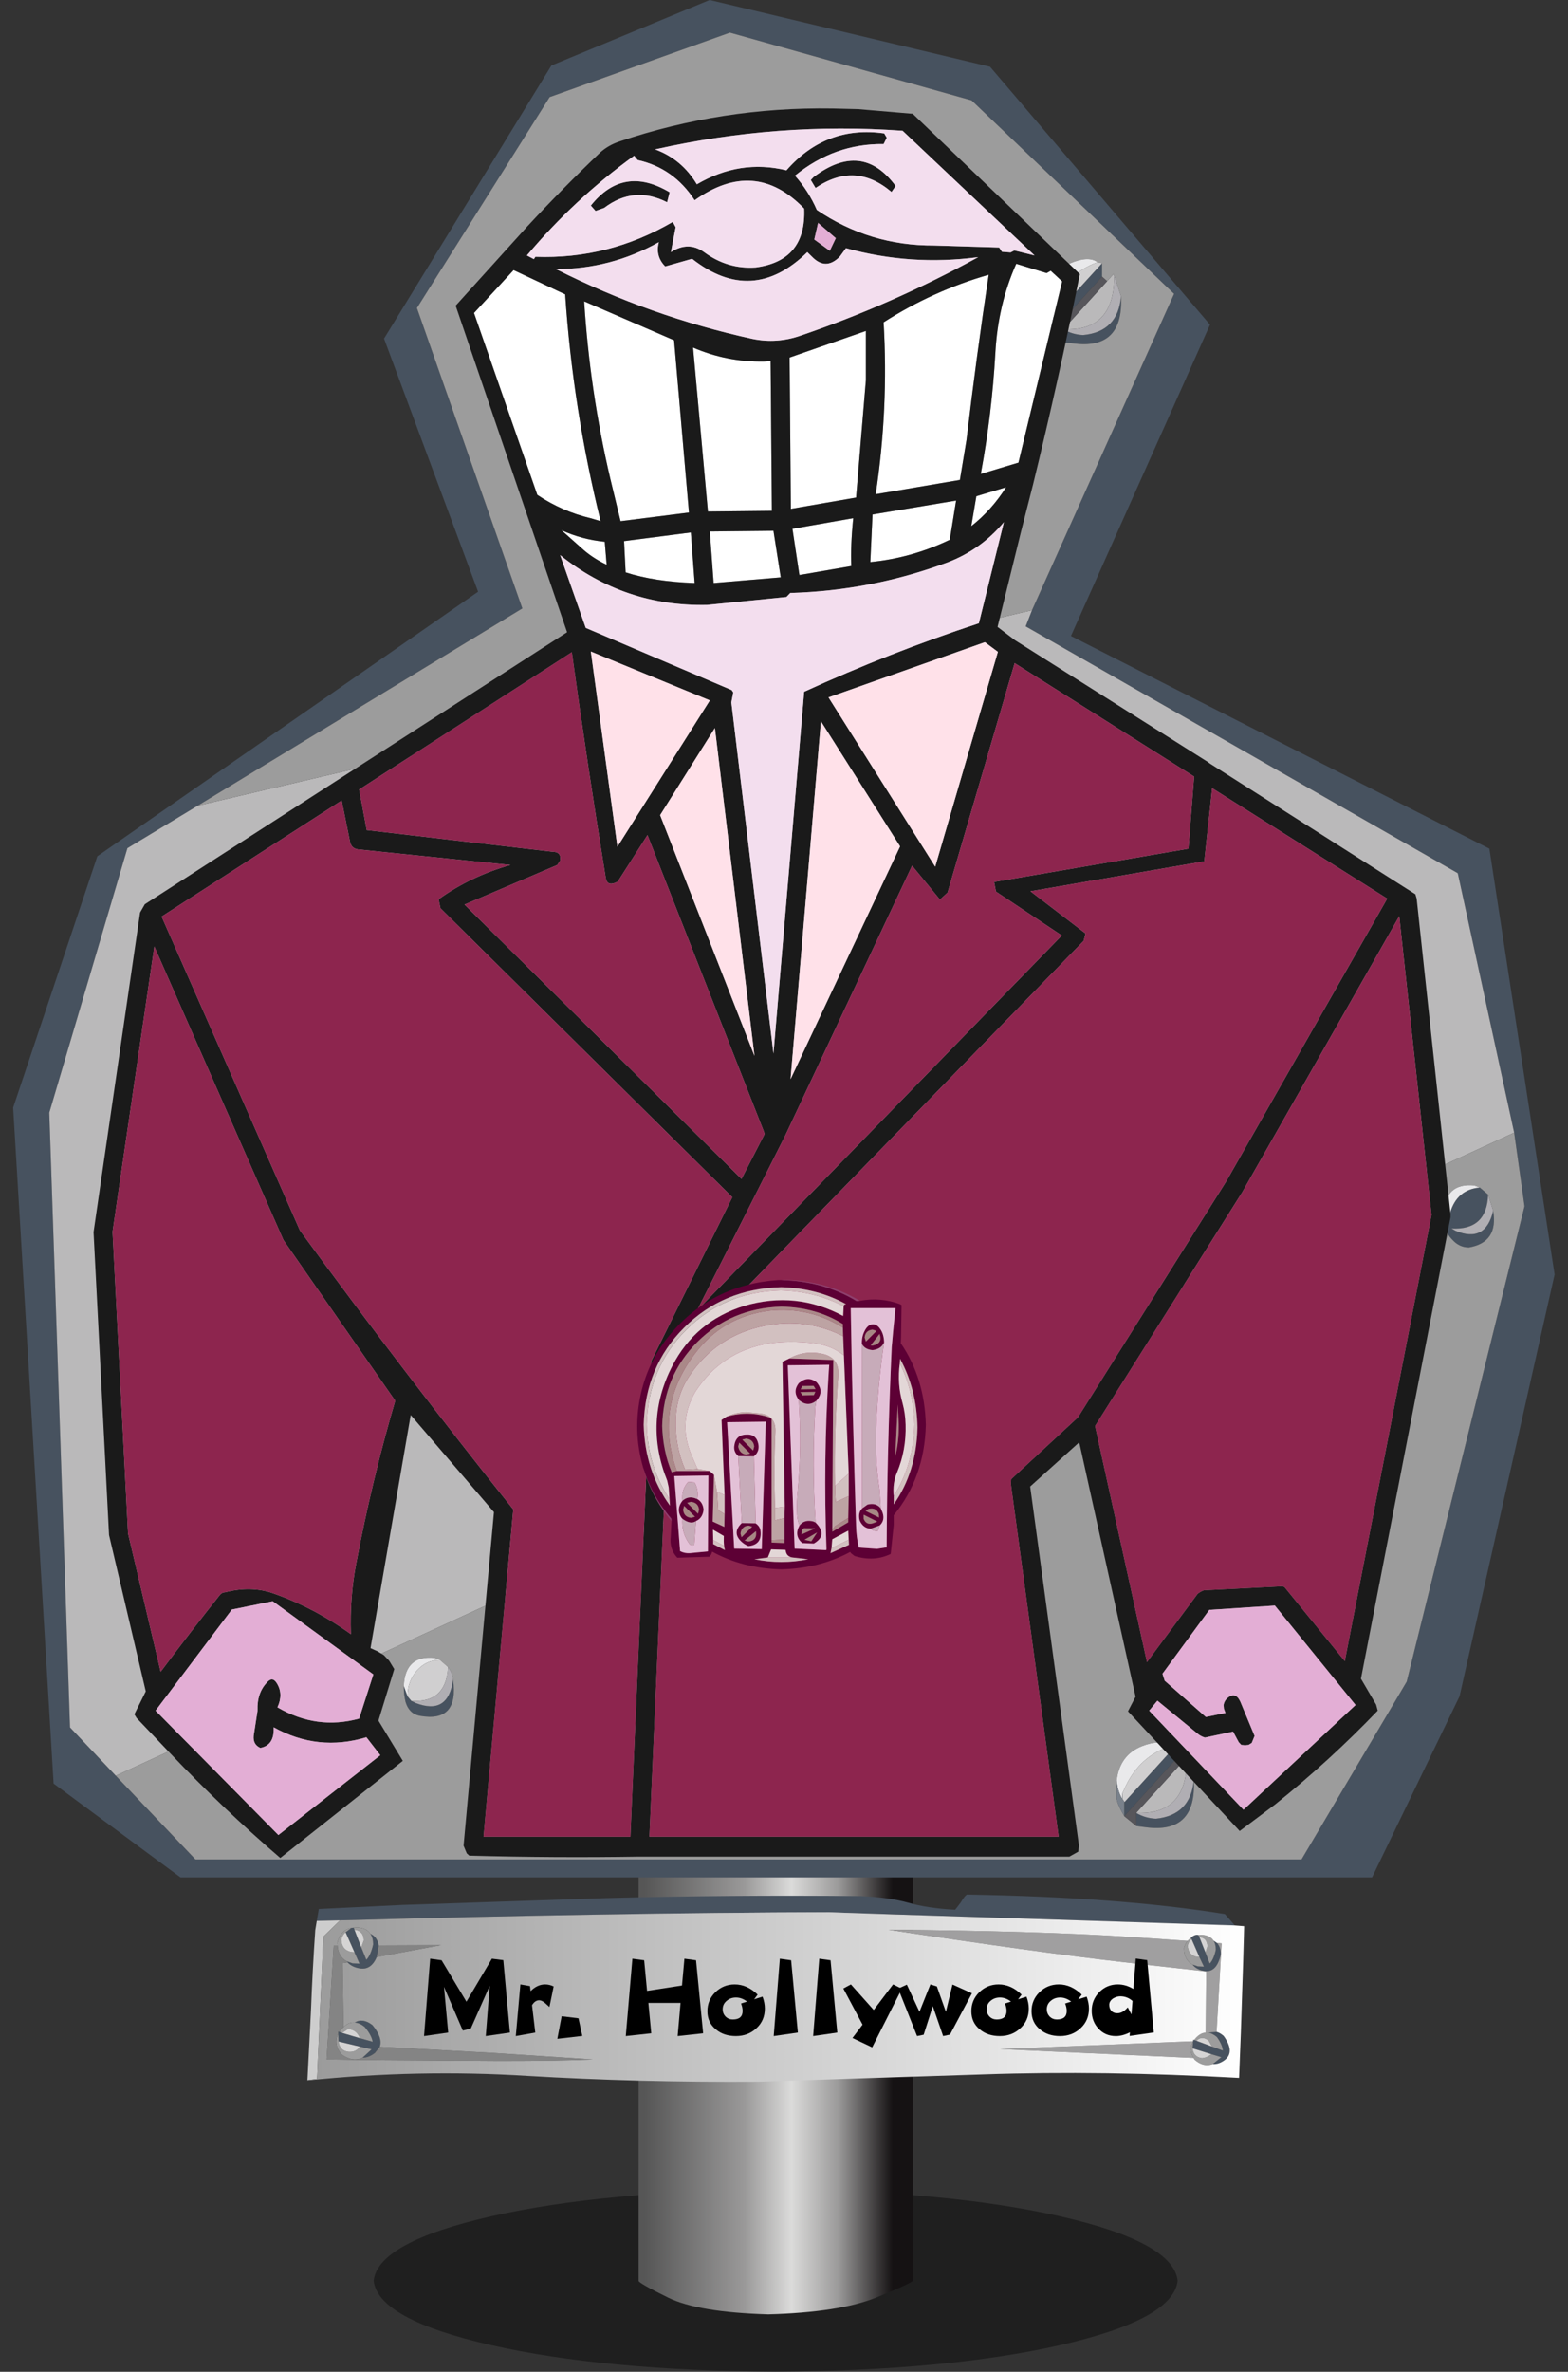 <?xml version="1.0" encoding="UTF-8" standalone="no"?>
<svg xmlns:xlink="http://www.w3.org/1999/xlink" height="468.95px" width="310.1px" xmlns="http://www.w3.org/2000/svg">
  <rect width="100%" height="100%" fill="#333333" stroke="none"/>
  <g transform="matrix(1.0, 0.0, 0.0, 1.0, 153.05, 468.95)">
    <use height="36.0" transform="matrix(1.0, 0.0, 0.0, 1.0, -79.15, -36.0)" width="159.0" xlink:href="#shape0"/>
    <use height="96.65" transform="matrix(1.0, 0.0, 0.0, 1.0, -26.75, -108.0)" width="54.2" xlink:href="#shape1"/>
    <use height="37.0" transform="matrix(1.0, 0.0, 0.0, 1.0, -92.25, -94.35)" width="185.25" xlink:href="#shape2"/>
    <use height="17.55" transform="matrix(1.0, 0.0, 0.0, 1.0, -69.1, -81.7)" width="144.3" xlink:href="#text0"/>
    <use height="371.2" transform="matrix(1.0, 0.0, 0.0, 1.0, -150.45, -468.95)" width="304.85" xlink:href="#shape3"/>
    <use height="263.05" transform="matrix(1.252, 0.0, 0.0, 1.315, -134.55, -447.5)" width="214.35" xlink:href="#shape4"/>
    <use height="57.25" transform="matrix(1.0, 0.0, 0.0, 1.0, -27.05, -215.9)" width="57.1" xlink:href="#shape5"/>
  </g>
  <defs>
    <g id="shape0" transform="matrix(1.0, 0.0, 0.0, 1.0, 0.0, 0.0)">
      <path d="M135.7 30.75 Q113.3 35.8 79.5 36.0 45.7 35.8 23.3 30.75 0.85 25.65 0.0 18.0 0.85 10.35 23.3 5.25 45.7 0.2 79.5 0.0 113.3 0.2 135.7 5.25 158.15 10.35 159.0 18.0 158.15 25.65 135.7 30.75" fill="#000000" fill-opacity="0.396" fill-rule="evenodd" stroke="none"/>
    </g>
    <g id="shape1" transform="matrix(1.0, 0.0, 0.0, 1.0, 0.0, 0.0)">
      <path d="M5.85 93.35 Q-0.15 90.4 0.0 90.0 L0.0 0.0 54.2 0.0 54.2 90.0 Q54.15 90.4 46.95 93.35 39.7 96.25 25.65 96.65 11.8 96.25 5.85 93.35" fill="url(#gradient0)" fill-rule="evenodd" stroke="none"/>
    </g>
    <linearGradient gradientTransform="matrix(0.03, 0.0, 0.0, 0.03, 25.7, 48.35)" gradientUnits="userSpaceOnUse" id="gradient0" spreadMethod="pad" x1="-819.2" x2="819.2">
      <stop offset="0.0" stop-color="#565656"/>
      <stop offset="0.404" stop-color="#9a9999"/>
      <stop offset="0.592" stop-color="#dbdbda"/>
      <stop offset="0.78" stop-color="#9b9a9a"/>
      <stop offset="1.0" stop-color="#151213"/>
    </linearGradient>
    <g id="shape2" transform="matrix(1.0, 0.0, 0.0, 1.0, -0.05, 0.0)">
      <path d="M185.25 8.2 L185.3 8.25 185.25 8.25 185.25 8.2 M1.9 5.2 L2.3 2.85 18.75 2.05 59.05 0.7 Q83.4 0.05 109.4 0.3 115.1 0.55 118.85 1.6 122.65 2.7 128.15 3.0 L129.3 1.5 Q130.05 0.2 130.5 0.0 160.7 0.5 181.5 3.85 L183.45 6.1 103.3 3.5 Q60.0 3.6 6.5 5.1 L1.9 5.2 M176.25 8.0 L176.45 8.4 177.65 11.45 178.5 13.65 Q179.3 12.8 179.7 10.9 179.7 9.8 179.25 9.1 L179.9 9.55 Q180.65 10.3 180.7 11.75 179.85 15.7 177.15 15.05 175.8 14.75 175.1 13.85 L176.15 14.2 177.35 14.25 176.45 12.35 174.9 8.8 174.8 8.5 174.95 8.35 Q175.75 7.8 176.25 8.0 M178.25 27.3 L179.85 27.15 Q180.5 27.3 181.25 27.95 183.6 31.2 181.35 32.8 180.2 33.6 179.1 33.5 L180.8 32.15 178.8 31.55 175.1 30.4 175.2 29.1 175.2 29.0 175.25 28.7 175.4 28.75 175.85 28.9 178.95 30.05 181.1 30.85 Q181.0 29.65 179.9 28.15 179.05 27.45 178.25 27.3 M9.35 6.95 L10.7 10.45 11.7 12.9 Q12.6 11.95 13.05 9.85 13.05 8.55 12.5 7.75 13.85 8.35 14.15 10.05 L13.75 12.35 Q12.6 15.1 10.15 14.55 8.75 14.25 8.0 13.4 L7.85 13.2 9.0 13.6 10.35 13.65 9.35 11.4 7.6 7.45 8.75 6.6 9.2 6.55 9.35 6.95 M9.4 25.3 Q11.0 24.35 12.9 25.8 15.0 28.35 14.35 30.1 L13.4 31.3 Q12.2 32.25 10.95 32.25 L12.75 30.6 10.4 30.05 6.2 29.05 6.15 27.55 6.15 27.1 6.35 27.15 6.9 27.35 10.45 28.4 12.95 29.1 Q12.75 27.8 11.35 26.15 10.35 25.35 9.4 25.3" fill="#47525f" fill-rule="evenodd" stroke="none"/>
      <path d="M0.05 36.7 L0.75 22.9 Q1.05 14.95 1.6 7.0 L1.9 5.2 6.5 5.1 3.2 8.3 1.95 36.45 0.05 36.7" fill="#cdcdcd" fill-rule="evenodd" stroke="none"/>
      <path d="M13.75 12.35 L14.15 10.05 26.45 10.0 13.75 12.35 M8.0 13.4 L7.0 13.55 7.2 26.2 6.35 27.15 6.15 27.1 6.15 27.55 Q5.15 29.5 6.75 31.55 8.95 33.2 10.95 32.25 12.2 32.25 13.4 31.3 L14.35 30.1 16.45 30.2 36.65 31.3 56.5 32.6 Q50.4 32.9 38.0 32.9 L15.1 32.75 3.85 32.6 5.25 10.05 6.0 10.05 Q6.15 12.3 7.85 13.2 L8.0 13.4" fill="#848484" fill-rule="evenodd" stroke="none"/>
      <path d="M175.1 13.85 Q175.8 14.75 177.15 15.05 179.85 15.7 180.7 11.75 180.65 10.3 179.9 9.55 L180.85 9.65 179.85 27.15 178.25 27.3 177.7 27.3 177.8 15.2 160.95 13.3 Q144.35 11.4 115.0 6.95 144.55 7.2 162.45 8.35 L174.1 9.15 Q173.65 9.7 173.4 10.6 173.45 12.95 175.1 13.85 M175.3 32.3 L137.05 30.55 175.2 29.0 175.2 29.1 Q174.3 30.55 175.3 32.3" fill="#a09fa0" fill-rule="evenodd" stroke="none"/>
      <path d="M176.45 8.4 L176.25 8.0 176.9 7.95 Q178.55 8.05 179.25 9.1 179.7 9.8 179.7 10.9 179.3 12.8 178.5 13.65 L177.65 11.45 178.05 10.25 Q178.0 8.55 176.45 8.4 M174.8 8.5 L174.9 8.8 Q174.35 9.2 174.15 10.05 174.2 11.9 175.85 12.3 L176.45 12.35 177.35 14.25 176.15 14.2 175.1 13.85 Q173.45 12.95 173.4 10.6 173.65 9.7 174.1 9.15 L174.8 8.5 M177.7 27.3 L178.25 27.3 Q179.05 27.45 179.9 28.15 181.0 29.65 181.1 30.85 L178.95 30.05 178.3 28.9 Q177.0 27.8 175.85 28.9 L175.4 28.75 175.8 28.3 Q176.7 27.35 177.7 27.3 M179.1 33.5 Q177.3 34.2 175.5 32.65 L175.3 32.3 Q174.3 30.55 175.2 29.1 L175.1 30.4 Q175.25 32.1 176.95 32.35 178.0 32.25 178.8 31.55 L180.8 32.15 179.1 33.5 M10.7 10.45 L11.2 9.05 Q11.15 7.15 9.35 6.95 L9.2 6.55 9.9 6.5 Q11.75 6.6 12.5 7.75 13.05 8.55 13.05 9.85 12.6 11.95 11.7 12.9 L10.7 10.45 M7.2 26.2 Q8.2 25.2 9.4 25.3 10.35 25.35 11.35 26.15 12.75 27.8 12.95 29.1 L10.45 28.4 Q9.75 26.65 8.05 26.6 L6.9 27.35 6.35 27.15 7.2 26.2 M6.0 10.05 L5.95 9.55 Q6.6 7.0 8.75 6.6 L7.6 7.45 Q7.0 7.9 6.75 8.85 6.8 10.95 8.7 11.35 L9.35 11.4 10.35 13.65 9.0 13.6 7.85 13.2 Q6.15 12.3 6.0 10.05 M6.15 27.55 L6.2 29.05 Q6.45 30.9 8.2 31.1 9.7 31.2 10.4 30.05 L12.75 30.6 10.95 32.25 Q8.95 33.2 6.75 31.55 5.15 29.5 6.15 27.55" fill="#9c9c9c" fill-rule="evenodd" stroke="none"/>
      <path d="M174.9 8.8 L176.45 12.35 175.85 12.3 Q174.2 11.9 174.15 10.05 174.35 9.2 174.9 8.8 M177.65 11.45 L176.45 8.4 Q178.0 8.55 178.05 10.25 L177.65 11.45 M175.85 28.9 Q177.0 27.8 178.3 28.9 L178.95 30.05 175.85 28.9 M175.1 30.4 L178.8 31.55 Q178.0 32.25 176.95 32.35 175.25 32.1 175.1 30.4 M9.35 6.95 Q11.15 7.15 11.2 9.05 L10.7 10.45 9.35 6.95 M9.35 11.4 L8.7 11.35 Q6.8 10.95 6.75 8.85 7.0 7.9 7.6 7.45 L9.35 11.4 M10.45 28.4 L6.9 27.35 8.05 26.6 Q9.75 26.65 10.45 28.4 M6.2 29.05 L10.4 30.05 Q9.7 31.2 8.2 31.1 6.45 30.9 6.2 29.05" fill="#d5d4d4" fill-rule="evenodd" stroke="none"/>
      <path d="M183.45 6.1 L185.3 6.25 185.25 8.2 185.25 8.25 185.1 13.45 184.65 27.3 184.3 36.25 Q157.35 34.75 133.85 35.55 L89.2 37.0 Q65.15 37.15 43.55 35.85 22.0 34.5 0.05 36.75 L0.05 36.7 1.95 36.45 3.2 8.3 6.5 5.1 Q60.0 3.6 103.3 3.5 L183.45 6.1 M176.25 8.0 Q175.75 7.8 174.95 8.35 L174.8 8.5 174.1 9.15 162.45 8.35 Q144.55 7.2 115.0 6.95 144.35 11.4 160.95 13.3 L177.8 15.2 177.7 27.3 Q176.7 27.35 175.8 28.3 L175.4 28.75 175.25 28.7 175.2 29.0 137.05 30.55 175.3 32.3 175.5 32.65 Q177.3 34.2 179.1 33.5 180.2 33.6 181.35 32.8 183.6 31.2 181.25 27.95 180.5 27.3 179.85 27.15 L180.85 9.65 179.9 9.55 179.25 9.1 Q178.55 8.05 176.9 7.95 L176.25 8.0 M12.5 7.75 Q11.75 6.6 9.9 6.5 L9.2 6.55 8.75 6.6 Q6.6 7.0 5.95 9.55 L6.0 10.05 5.25 10.05 3.85 32.6 15.1 32.75 38.0 32.9 Q50.4 32.9 56.5 32.6 L36.65 31.3 16.45 30.2 14.35 30.1 Q15.0 28.35 12.9 25.8 11.0 24.35 9.4 25.3 8.2 25.2 7.2 26.2 L7.0 13.55 8.0 13.4 Q8.75 14.25 10.15 14.55 12.6 15.1 13.75 12.35 L26.45 10.0 14.15 10.05 Q13.85 8.35 12.5 7.75" fill="url(#gradient1)" fill-rule="evenodd" stroke="none"/>
    </g>
    <linearGradient gradientTransform="matrix(0.113, 0.0, 0.0, 0.02, 92.65, 20.25)" gradientUnits="userSpaceOnUse" id="gradient1" spreadMethod="pad" x1="-819.2" x2="819.2">
      <stop offset="0.0" stop-color="#9a9a9a"/>
      <stop offset="1.0" stop-color="#ffffff"/>
    </linearGradient>
    <g id="text0" transform="matrix(1.0, 0.0, 0.0, 1.0, -1.3, -5.7)">
      <g transform="matrix(1.0, 0.0, 0.0, 1.0, 0.0, 0.0)">
        <use fill="#000000" height="17.55" transform="matrix(0.475, 0.0, 0.0, 0.475, 0.0, 21.0)" width="144.3" xlink:href="#font_______W7_M0"/>
        <use fill="#000000" height="17.55" transform="matrix(0.475, 0.0, 0.0, 0.475, 18.15, 21.0)" width="144.3" xlink:href="#font_______W7_r0"/>
        <use fill="#000000" height="17.55" transform="matrix(0.475, 0.0, 0.0, 0.475, 26.1, 21.0)" width="144.3" xlink:href="#font_______W7_.0"/>
        <use fill="#000000" height="17.55" transform="matrix(0.475, 0.0, 0.0, 0.475, 39.9, 21.0)" width="144.3" xlink:href="#font_______W7_H0"/>
        <use fill="#000000" height="17.55" transform="matrix(0.475, 0.0, 0.0, 0.475, 56.4, 21.0)" width="144.3" xlink:href="#font_______W7_o0"/>
        <use fill="#000000" height="17.55" transform="matrix(0.475, 0.0, 0.0, 0.475, 68.3, 21.0)" width="144.3" xlink:href="#font_______W7_l0"/>
        <use fill="#000000" height="17.55" transform="matrix(0.475, 0.0, 0.0, 0.475, 76.1, 21.0)" width="144.3" xlink:href="#font_______W7_l0"/>
        <use fill="#000000" height="17.55" transform="matrix(0.475, 0.0, 0.0, 0.475, 83.9, 21.0)" width="144.3" xlink:href="#font_______W7_y0"/>
        <use fill="#000000" height="17.55" transform="matrix(0.475, 0.0, 0.0, 0.475, 94.75, 21.0)" width="144.3" xlink:href="#font_______W7_w0"/>
        <use fill="#000000" height="17.55" transform="matrix(0.475, 0.0, 0.0, 0.475, 108.6, 21.0)" width="144.3" xlink:href="#font_______W7_o0"/>
        <use fill="#000000" height="17.55" transform="matrix(0.475, 0.0, 0.0, 0.475, 120.5, 21.0)" width="144.3" xlink:href="#font_______W7_o0"/>
        <use fill="#000000" height="17.55" transform="matrix(0.475, 0.0, 0.0, 0.475, 132.4, 21.0)" width="144.3" xlink:href="#font_______W7_d0"/>
      </g>
    </g>
    <g id="font_______W7_M0">
      <path d="M35.55 -31.55 L35.55 -31.55 30.8 -32.15 20.2 -14.25 9.85 -31.5 5.1 -32.15 2.55 0.05 12.6 -1.4 10.85 -20.45 18.7 -2.25 22.0 -3.05 29.9 -20.9 28.25 0.05 38.3 -1.4 35.55 -31.55" fill-rule="evenodd" stroke="none"/>
    </g>
    <g id="font_______W7_r0">
      <path d="M18.3 -20.6 L18.3 -20.6 Q16.55 -21.45 14.75 -21.45 11.5 -21.45 8.7 -18.65 L8.45 -20.75 4.45 -21.45 2.55 0.05 10.65 -1.4 9.3 -12.8 Q10.55 -14.85 12.3 -14.85 13.25 -14.85 14.55 -13.85 L16.55 -12.05 18.3 -20.6" fill-rule="evenodd" stroke="none"/>
    </g>
    <g id="font_______W7_.0">
      <path d="M11.9 -7.35 L11.9 -7.35 4.9 -8.2 3.1 1.2 13.5 0.0 11.9 -7.35" fill-rule="evenodd" stroke="none"/>
    </g>
    <g id="font_______W7_H0">
      <path d="M31.8 -31.5 L31.8 -31.5 26.95 -32.15 25.95 -21.0 11.4 -18.75 10.2 -31.5 5.3 -32.15 2.55 0.05 13.15 -1.1 11.95 -13.75 25.35 -13.75 24.15 0.05 34.75 -1.1 31.8 -31.5" fill-rule="evenodd" stroke="none"/>
    </g>
    <g id="font_______W7_o0">
      <path d="M15.8 -13.5 L15.8 -13.5 Q16.45 -11.85 16.45 -10.4 16.45 -6.85 12.35 -6.85 10.6 -6.85 9.35 -8.05 8.15 -9.35 8.15 -11.05 8.15 -13.25 9.8 -14.6 11.4 -16.0 13.7 -16.0 16.1 -16.0 18.3 -14.3 L15.8 -13.5 M25.7 -11.4 L25.7 -11.4 Q25.7 -13.8 24.75 -16.35 L21.25 -15.25 22.7 -17.2 Q18.35 -21.45 13.15 -21.45 8.45 -21.45 5.1 -18.2 1.8 -14.95 1.8 -10.3 1.8 -5.5 5.4 -2.65 8.65 0.05 13.65 0.05 18.75 0.05 22.2 -3.2 25.7 -6.4 25.7 -11.4" fill-rule="evenodd" stroke="none"/>
    </g>
    <g id="font_______W7_l0">
      <path d="M11.6 -31.5 L11.6 -31.5 6.9 -32.15 4.35 0.05 14.4 -1.4 11.6 -31.5" fill-rule="evenodd" stroke="none"/>
    </g>
    <g id="font_______W7_y0">
      <path d="M21.2 -21.45 L21.2 -21.45 13.15 -10.8 3.65 -21.45 0.5 -19.75 8.5 -4.7 4.3 0.85 12.5 4.75 24.85 -19.65 21.2 -21.45" fill-rule="evenodd" stroke="none"/>
    </g>
    <g id="font_______W7_w0">
      <path d="M23.1 -21.4 L23.1 -21.4 20.35 -10.05 16.6 -20.6 13.9 -21.45 9.35 -10.05 4.1 -21.35 0.5 -19.7 8.35 0.05 11.1 -0.5 14.9 -12.4 19.2 0.05 22.05 -0.55 31.2 -17.75 23.1 -21.4" fill-rule="evenodd" stroke="none"/>
    </g>
    <g id="font_______W7_d0">
      <path d="M18.35 -8.95 L18.35 -8.95 16.8 -11.9 Q14.75 -9.45 12.45 -9.45 10.9 -9.45 10.0 -10.4 9.1 -11.4 9.1 -12.95 9.1 -14.5 10.7 -15.6 12.15 -16.5 13.7 -16.5 16.6 -16.5 18.8 -14.55 L18.35 -8.95 M24.9 -31.55 L24.9 -31.55 20.15 -32.2 19.15 -19.55 Q16.05 -21.45 12.65 -21.45 8.15 -21.45 4.95 -18.25 1.8 -15.0 1.8 -10.5 1.8 -6.05 4.6 -3.05 7.4 0.05 11.85 0.05 14.65 0.05 17.7 -1.5 L17.6 0.0 27.65 -1.45 24.9 -31.55" fill-rule="evenodd" stroke="none"/>
    </g>
    <g id="shape3" transform="matrix(1.0, 0.0, 0.0, 1.0, 30.65, 88.0)">
      <path d="M184.7 -35.95 L184.7 -33.3 174.7 -22.25 174.7 -25.05 174.75 -25.05 184.7 -35.95 M188.45 -29.4 Q189.0 -18.75 179.0 -20.1 L177.15 -20.3 177.05 -22.9 Q178.8 -21.85 180.95 -21.75 187.85 -22.4 188.45 -29.4 M178.55 37.75 L261.3 79.8 274.2 164.0 255.4 247.4 238.1 283.2 2.45 283.2 -22.65 264.65 -30.65 131.0 -14.0 81.3 61.3 29.0 42.7 -21.05 75.8 -75.05 107.1 -88.0 162.55 -74.8 206.05 -23.8 178.55 37.75 M262.05 151.4 Q263.1 157.65 257.25 158.65 255.4 158.65 254.05 157.2 251.9 155.05 252.25 151.95 L253.0 154.05 253.55 151.75 Q254.9 147.2 259.4 146.8 L261.05 148.2 Q260.8 155.3 253.8 154.9 L254.6 155.35 Q260.55 157.85 262.05 151.4 M-10.35 263.1 L5.4 279.65 224.15 279.65 244.95 244.5 268.25 150.5 266.2 135.95 255.05 84.65 169.6 35.85 170.85 32.65 198.95 -29.9 158.9 -68.15 111.1 -81.55 75.45 -68.8 49.2 -27.1 70.05 32.3 5.85 71.3 -8.05 79.7 -23.5 132.0 -19.4 253.55 -10.35 263.1 M56.35 244.1 Q57.55 252.65 49.75 251.25 47.65 250.85 46.95 248.5 46.6 247.05 46.6 245.35 L47.35 247.4 48.1 248.3 48.9 248.7 Q55.4 251.25 56.35 244.1 M191.45 270.45 Q193.2 271.5 195.35 271.6 202.2 270.9 202.85 263.95 203.4 274.6 193.4 273.3 L191.5 273.05 191.45 270.45 M199.1 257.35 L199.1 260.05 189.1 271.1 189.1 268.3 189.15 268.3 199.1 257.35" fill="#47525f" fill-rule="evenodd" stroke="none"/>
      <path d="M185.7 -32.4 L187.0 -33.85 187.1 -33.0 Q186.95 -22.4 177.05 -22.9 L185.7 -32.4 M-10.35 263.1 L-19.4 253.55 -23.5 132.0 -8.05 79.7 5.85 71.3 170.85 32.65 169.6 35.85 255.05 84.65 266.2 135.95 -10.35 263.1 M201.4 259.5 L201.45 260.35 Q201.3 270.9 191.45 270.45 L200.1 260.95 201.4 259.5" fill="#bab9ba" fill-rule="evenodd" stroke="none"/>
      <path d="M184.7 -35.95 L183.8 -36.15 Q182.05 -37.5 178.3 -35.9 173.95 -34.25 173.2 -29.35 L173.2 -26.25 Q172.95 -25.25 174.7 -22.25 L177.15 -20.3 179.0 -20.1 Q189.0 -18.75 188.45 -29.4 L187.0 -33.85 185.7 -32.4 184.7 -33.3 184.7 -35.95 M174.45 -27.05 L174.35 -26.75 174.35 -26.85 174.45 -27.05 M174.7 -25.1 L174.75 -25.05 174.7 -25.05 174.7 -25.1 M262.05 151.4 L261.05 148.2 259.4 146.8 258.35 146.4 Q252.55 145.8 252.25 151.95 251.9 155.05 254.05 157.2 255.4 158.65 257.25 158.65 263.1 157.65 262.05 151.4 M266.2 135.95 L268.25 150.5 244.95 244.5 224.15 279.65 5.4 279.65 -10.35 263.1 266.2 135.95 M5.85 71.3 L70.05 32.3 49.2 -27.1 75.45 -68.8 111.1 -81.55 158.9 -68.15 198.95 -29.9 170.85 32.65 5.85 71.3 M53.75 240.2 L52.7 239.8 Q46.9 239.2 46.6 245.35 46.6 247.05 46.95 248.5 47.65 250.85 49.75 251.25 57.55 252.65 56.35 244.1 56.2 242.7 55.35 241.6 L53.75 240.2 M201.4 259.5 L200.1 260.95 199.1 260.05 199.1 257.35 198.65 257.05 198.3 257.2 Q196.2 255.85 192.6 257.25 188.2 259.0 187.6 264.0 L187.6 267.1 Q187.35 268.1 189.1 271.1 L191.5 273.05 193.4 273.3 Q203.4 274.6 202.85 263.95 L201.4 259.5 M189.15 268.3 L189.1 268.3 189.1 268.25 189.15 268.3 M188.85 266.3 L188.75 266.6 188.75 266.5 188.85 266.3" fill="#9c9c9c" fill-rule="evenodd" stroke="none"/>
      <path d="M173.2 -29.35 Q173.95 -34.25 178.3 -35.9 182.05 -37.5 183.8 -36.15 178.05 -34.05 175.1 -28.4 L174.45 -27.05 174.35 -26.85 174.25 -25.7 Q173.3 -27.4 173.2 -29.35 M252.25 151.95 Q252.55 145.8 258.35 146.4 L259.4 146.8 Q254.9 147.2 253.55 151.75 L253.0 154.05 252.25 151.95 M46.6 245.35 Q46.9 239.2 52.7 239.8 L53.75 240.2 Q51.1 240.2 49.2 242.3 47.35 244.4 47.35 247.4 L46.6 245.35 M187.6 264.0 Q188.2 259.0 192.6 257.25 196.2 255.85 198.3 257.2 192.2 259.2 189.35 265.2 L188.85 266.3 188.75 266.5 188.65 267.65 Q187.7 265.9 187.6 264.0" fill="#e9e9eb" fill-rule="evenodd" stroke="none"/>
      <path d="M183.8 -36.15 L184.7 -35.95 174.75 -25.05 174.7 -25.1 174.3 -25.7 174.35 -26.75 174.45 -27.05 175.1 -28.4 Q178.05 -34.05 183.8 -36.15 M53.75 240.2 L55.35 241.6 55.35 241.9 Q54.85 248.75 48.1 248.3 L47.35 247.4 Q47.35 244.4 49.2 242.3 51.1 240.2 53.75 240.2 M198.3 257.2 L198.65 257.05 199.1 257.35 189.15 268.3 189.1 268.25 188.7 267.65 188.75 266.6 188.85 266.3 189.35 265.2 Q192.2 259.2 198.3 257.2" fill="#d0cfd0" fill-rule="evenodd" stroke="none"/>
      <path d="M187.0 -33.85 L188.45 -29.4 Q187.85 -22.4 180.95 -21.75 178.8 -21.85 177.05 -22.9 186.95 -22.4 187.1 -33.0 L187.0 -33.85 M261.05 148.2 L262.05 151.4 Q260.55 157.85 254.6 155.35 L253.8 154.9 Q260.8 155.3 261.05 148.2 M55.35 241.6 Q56.2 242.7 56.35 244.1 55.4 251.25 48.9 248.7 L48.1 248.3 Q54.85 248.75 55.35 241.9 L55.35 241.6 M191.45 270.45 Q201.3 270.9 201.45 260.35 L201.4 259.5 202.85 263.95 Q202.2 270.9 195.35 271.6 193.2 271.5 191.45 270.45" fill="#b0aeb3" fill-rule="evenodd" stroke="none"/>
      <path d="M184.7 -33.3 L185.7 -32.4 177.05 -22.9 177.15 -20.3 174.7 -22.25 184.7 -33.3 M200.1 260.95 L191.45 270.45 191.5 273.05 189.1 271.1 199.1 260.05 200.1 260.95" fill="#57565b" fill-rule="evenodd" stroke="none"/>
      <path d="M174.7 -22.25 Q172.95 -25.25 173.2 -26.25 L173.2 -29.35 Q173.3 -27.4 174.25 -25.7 L174.35 -26.85 174.35 -26.75 174.3 -25.7 174.7 -25.1 174.7 -25.05 174.7 -22.25 M189.1 268.3 L189.1 271.1 Q187.35 268.1 187.6 267.1 L187.6 264.0 Q187.7 265.9 188.65 267.65 L188.75 266.5 188.75 266.6 188.7 267.65 189.1 268.25 189.1 268.3" fill="#79818b" fill-rule="evenodd" stroke="none"/>
    </g>
    <g id="shape4" transform="matrix(1.0, 0.0, 0.0, 1.0, 0.0, 0.0)">
      <path d="M151.2 24.4 L153.0 26.0 146.1 53.25 140.15 54.95 Q141.9 46.0 142.45 36.8 142.85 29.55 145.75 23.35 L150.55 24.75 151.2 24.4 M124.8 32.15 Q132.6 27.4 141.4 25.0 139.45 37.35 137.9 49.8 L136.85 55.85 123.55 58.0 Q125.6 45.15 124.8 32.15 M80.75 65.15 L81.05 68.6 Q79.05 67.7 77.5 66.45 L73.9 63.4 Q77.1 64.8 80.75 65.15 M84.05 69.75 L83.8 65.05 94.35 63.75 94.95 71.35 Q88.6 71.15 84.05 69.75 M78.5 61.6 Q74.05 60.6 70.1 58.1 L60.1 30.75 66.35 24.3 74.5 27.95 Q75.7 45.1 80.1 62.05 L78.5 61.6 M105.9 38.05 L106.95 38.0 107.15 60.5 97.05 60.6 94.7 35.95 Q100.05 38.15 105.9 38.05 M138.65 62.8 L139.45 58.3 144.15 56.95 Q141.85 60.4 138.65 62.8 M122.7 68.2 L123.05 61.05 136.25 58.95 135.25 64.85 Q129.2 67.6 122.7 68.2 M110.4 63.2 L120.0 61.6 Q119.55 65.9 119.7 68.8 L111.5 70.15 110.4 63.2 M122.0 33.45 L122.0 40.85 120.45 58.5 110.15 60.2 109.95 37.45 122.0 33.45 M94.05 60.75 L83.25 62.05 81.65 55.75 Q78.4 42.6 77.5 29.0 L91.7 34.85 94.05 60.75 M107.4 63.5 L108.55 70.5 97.95 71.35 97.35 63.6 107.4 63.5" fill="#ffffff" fill-rule="evenodd" stroke="none"/>
      <path d="M151.2 24.4 L150.55 24.75 145.75 23.35 Q142.85 29.55 142.45 36.8 141.9 46.0 140.15 54.95 L146.1 53.25 153.0 26.0 151.2 24.4 M209.0 118.8 L214.35 166.25 214.35 166.7 200.2 236.1 202.6 240.0 202.85 240.9 Q195.3 248.4 186.65 255.0 L181.25 258.85 181.05 259.0 163.4 241.0 164.6 238.8 155.7 200.55 147.95 207.2 155.65 261.15 155.55 262.1 154.15 262.85 86.2 262.85 Q72.7 263.05 59.35 262.7 L58.95 262.35 58.45 261.2 63.25 211.05 50.1 196.45 43.75 231.5 44.9 232.0 45.85 232.55 46.7 233.4 47.5 234.65 45.0 242.4 48.85 248.45 29.5 263.05 Q20.5 255.7 12.15 247.35 L6.8 242.0 6.45 241.45 8.25 238.0 2.45 214.5 0.0 168.95 7.35 120.9 8.1 119.65 74.8 78.75 57.2 29.65 68.5 17.75 Q74.1 12.0 80.05 6.6 81.35 5.5 83.1 4.95 99.3 -0.25 116.7 0.0 L120.8 0.1 129.4 0.8 155.8 24.9 Q152.45 40.8 148.4 56.55 L146.5 63.65 142.8 77.95 145.55 79.95 176.0 98.25 176.35 98.5 208.8 118.15 209.0 118.8 M173.85 100.45 L145.5 83.4 134.9 117.9 133.7 118.95 129.3 113.85 109.25 154.45 95.35 180.7 152.95 124.35 142.55 117.75 142.25 116.3 172.95 111.3 173.85 100.45 M156.4 125.15 L91.1 189.05 87.8 259.85 152.45 259.85 144.9 206.8 144.95 206.1 155.5 196.8 178.9 161.35 204.35 118.8 176.7 102.2 175.45 113.2 148.0 117.7 156.7 124.05 156.4 125.15 M181.45 162.95 L158.2 198.1 166.4 233.6 174.35 223.4 Q174.45 223.25 174.6 223.2 174.95 222.95 175.4 222.8 L187.85 222.2 188.15 222.35 197.65 233.45 211.35 166.35 206.25 121.45 181.45 162.95 M125.3 4.4 L124.8 5.35 Q117.05 5.25 110.8 10.1 112.95 12.4 114.25 15.25 122.6 20.65 132.75 20.6 L143.05 20.9 143.5 21.55 144.85 21.65 145.45 21.35 148.65 22.1 127.8 3.35 Q108.1 2.0 88.7 6.15 92.9 7.6 95.3 11.4 102.1 7.6 109.45 9.3 115.7 2.5 124.9 3.75 L125.3 4.4 M126.05 12.55 Q120.3 7.9 114.05 11.95 L113.3 10.75 113.75 10.3 Q121.4 4.8 126.7 11.65 L126.05 12.55 M113.85 19.7 L116.3 21.4 117.25 19.5 114.45 17.2 113.85 19.7 M113.45 22.25 L112.75 21.6 Q104.05 29.7 94.55 22.6 L90.3 23.75 Q88.7 22.2 89.3 20.1 81.7 24.15 73.05 24.15 87.95 31.3 104.1 34.65 107.95 35.4 111.7 34.15 126.15 29.45 139.75 22.35 129.1 23.7 118.85 21.0 L117.9 22.25 Q115.65 24.45 113.45 22.25 M124.8 32.15 Q125.6 45.15 123.55 58.0 L136.85 55.85 137.9 49.8 Q139.45 37.35 141.4 25.0 132.6 27.4 124.8 32.15 M85.4 7.1 Q75.95 13.6 68.45 22.1 L69.55 22.65 69.8 22.3 Q81.35 22.7 91.5 17.05 L91.95 17.85 91.2 21.6 Q93.95 19.9 96.45 21.6 100.15 24.2 104.6 23.9 112.6 22.9 112.25 15.05 104.45 7.35 94.95 13.8 91.65 8.95 85.95 7.75 L85.4 7.1 M79.3 15.4 L78.55 14.6 Q83.7 8.45 91.0 12.6 L90.6 14.1 Q85.35 11.55 80.65 14.95 L79.3 15.4 M105.9 38.05 Q100.05 38.15 94.7 35.95 L97.05 60.6 107.15 60.5 106.95 38.0 105.9 38.05 M78.5 61.6 L80.1 62.05 Q75.7 45.1 74.5 27.95 L66.35 24.3 60.1 30.75 70.1 58.1 Q74.05 60.6 78.5 61.6 M84.05 69.75 Q88.6 71.15 94.95 71.35 L94.35 63.75 83.8 65.05 84.05 69.75 M80.75 65.15 Q77.1 64.8 73.9 63.4 L77.5 66.45 Q79.05 67.7 81.05 68.6 L80.75 65.15 M77.75 78.1 L100.8 87.45 101.05 87.8 100.75 89.3 107.4 142.1 112.25 87.7 Q125.65 81.85 139.85 77.4 L143.8 62.2 Q140.15 66.35 134.9 68.25 122.9 72.5 110.05 72.85 L109.45 73.45 96.9 74.65 Q83.85 74.9 73.7 67.15 L77.75 78.1 M107.4 63.5 L97.35 63.6 97.95 71.35 108.55 70.5 107.4 63.5 M94.05 60.75 L91.7 34.85 77.5 29.0 Q78.4 42.6 81.65 55.75 L83.25 62.05 94.05 60.75 M122.0 33.45 L109.95 37.45 110.15 60.2 120.45 58.5 122.0 40.85 122.0 33.45 M110.4 63.2 L111.5 70.15 119.7 68.8 Q119.55 65.9 120.0 61.6 L110.4 63.2 M122.7 68.2 Q129.2 67.6 135.25 64.85 L136.25 58.95 123.05 61.05 122.7 68.2 M138.65 62.8 Q141.85 60.4 144.15 56.95 L139.45 58.3 138.65 62.8 M140.8 80.25 L116.1 88.55 132.95 114.0 142.85 81.7 140.8 80.25 M43.15 108.5 L72.45 111.75 Q73.95 111.75 73.7 113.1 L73.25 113.75 58.6 119.7 102.35 160.95 106.0 154.2 105.85 153.75 87.5 109.25 82.8 116.25 82.35 116.45 Q81.1 116.9 80.9 115.65 78.0 98.7 75.55 81.75 L41.95 102.4 43.15 108.5 M39.2 104.05 L10.75 121.5 32.6 168.7 Q49.05 190.1 66.3 210.65 L61.6 259.85 84.8 259.85 88.1 188.35 100.9 163.7 54.8 120.25 54.5 118.9 Q59.65 115.4 65.85 113.75 L41.75 111.4 Q40.7 111.25 40.5 110.2 L39.2 104.05 M9.6 126.0 L3.0 168.9 5.45 214.25 10.6 235.05 Q15.2 229.2 19.95 223.5 20.3 223.1 20.8 223.1 24.85 222.1 28.35 223.25 34.8 225.4 40.65 229.4 40.45 223.9 41.5 218.7 43.95 206.35 47.65 194.3 L30.0 170.15 9.6 126.0 M114.9 92.15 L110.1 145.95 127.4 110.95 114.9 92.15 M89.5 106.25 L104.4 142.45 98.15 93.15 89.5 106.25 M82.75 111.0 L97.35 89.0 78.55 81.65 82.75 111.0 M25.3 244.65 L25.9 240.95 25.9 240.85 Q25.8 238.2 27.45 236.6 28.3 235.7 29.0 236.85 30.0 238.45 29.05 240.4 35.25 243.85 41.95 242.1 L44.2 235.45 28.3 224.45 21.85 225.7 9.8 240.9 29.2 259.6 45.3 247.6 43.1 244.9 Q35.45 247.1 28.45 243.4 28.6 246.1 26.35 246.5 25.15 246.0 25.3 244.65 M176.25 225.75 L168.85 235.35 169.2 236.4 175.7 241.85 178.8 241.25 178.55 240.6 178.5 240.05 Q178.6 239.5 179.0 239.1 180.35 237.9 181.15 239.55 L183.4 244.7 182.95 245.75 182.45 246.05 181.9 246.1 181.3 246.05 180.9 245.65 180.0 244.05 175.55 244.95 Q174.9 244.75 174.45 244.4 L168.05 239.4 166.75 240.9 181.65 255.8 199.35 240.05 186.6 225.1 176.25 225.75" fill="#1a1a1a" fill-rule="evenodd" stroke="none"/>
      <path d="M181.45 162.95 L206.25 121.45 211.35 166.35 197.65 233.45 188.15 222.35 187.85 222.2 175.4 222.8 Q174.95 222.95 174.6 223.2 174.45 223.25 174.35 223.4 L166.4 233.6 158.2 198.1 181.45 162.95 M156.4 125.15 L156.7 124.05 148.0 117.7 175.45 113.2 176.7 102.2 204.35 118.8 178.9 161.35 155.5 196.8 144.95 206.1 144.9 206.8 152.45 259.85 87.8 259.85 91.1 189.05 156.4 125.15 M173.85 100.45 L172.95 111.3 142.25 116.3 142.55 117.75 152.95 124.35 95.35 180.7 109.25 154.45 129.3 113.85 133.7 118.95 134.9 117.9 145.5 83.4 173.85 100.45 M9.6 126.0 L30.0 170.15 47.65 194.3 Q43.95 206.35 41.5 218.7 40.45 223.9 40.65 229.4 34.8 225.4 28.35 223.25 24.85 222.1 20.8 223.1 20.3 223.1 19.95 223.5 15.2 229.2 10.6 235.05 L5.45 214.25 3.0 168.9 9.6 126.0 M39.2 104.05 L40.5 110.2 Q40.7 111.25 41.75 111.4 L65.85 113.75 Q59.65 115.4 54.5 118.9 L54.8 120.25 100.9 163.7 88.1 188.35 84.8 259.85 61.6 259.85 66.3 210.65 Q49.05 190.1 32.6 168.7 L10.75 121.5 39.2 104.05 M43.15 108.5 L41.95 102.4 75.55 81.75 Q78.0 98.7 80.9 115.65 81.1 116.9 82.35 116.45 L82.8 116.25 87.5 109.25 105.85 153.75 106.0 154.2 102.35 160.95 58.6 119.7 73.25 113.75 73.7 113.1 Q73.95 111.75 72.45 111.75 L43.15 108.5" fill="#8d254e" fill-rule="evenodd" stroke="none"/>
      <path d="M126.05 12.55 L126.7 11.65 Q121.4 4.8 113.75 10.3 L113.3 10.75 114.05 11.95 Q120.3 7.9 126.05 12.55 M125.3 4.4 L124.9 3.75 Q115.7 2.5 109.45 9.3 102.1 7.6 95.3 11.4 92.9 7.6 88.7 6.15 108.1 2.0 127.8 3.35 L148.65 22.1 145.45 21.35 144.85 21.65 143.5 21.55 143.05 20.9 132.75 20.6 Q122.6 20.65 114.25 15.25 112.95 12.4 110.8 10.1 117.05 5.25 124.8 5.35 L125.3 4.4 M113.45 22.25 Q115.65 24.45 117.9 22.25 L118.85 21.0 Q129.1 23.7 139.75 22.35 126.15 29.45 111.7 34.15 107.95 35.4 104.1 34.65 87.95 31.3 73.05 24.15 81.7 24.15 89.3 20.1 88.7 22.2 90.3 23.75 L94.55 22.6 Q104.05 29.7 112.75 21.6 L113.45 22.25 M79.3 15.4 L80.65 14.95 Q85.35 11.55 90.6 14.1 L91.0 12.6 Q83.7 8.45 78.55 14.6 L79.3 15.4 M85.4 7.1 L85.95 7.75 Q91.65 8.95 94.95 13.8 104.45 7.35 112.25 15.05 112.6 22.9 104.6 23.9 100.15 24.2 96.45 21.6 93.95 19.9 91.2 21.6 L91.95 17.85 91.5 17.05 Q81.35 22.7 69.8 22.3 L69.55 22.65 68.45 22.1 Q75.95 13.6 85.4 7.1 M77.75 78.1 L73.7 67.15 Q83.85 74.9 96.9 74.65 L109.45 73.45 110.05 72.85 Q122.9 72.5 134.9 68.25 140.15 66.35 143.8 62.2 L139.85 77.4 Q125.65 81.85 112.25 87.7 L107.4 142.1 100.75 89.3 101.05 87.8 100.8 87.45 77.75 78.1" fill="#f3deee" fill-rule="evenodd" stroke="none"/>
      <path d="M113.85 19.7 L114.45 17.2 117.25 19.5 116.3 21.4 113.85 19.7 M176.25 225.75 L186.6 225.1 199.35 240.05 181.65 255.8 166.75 240.9 168.05 239.4 174.45 244.4 Q174.9 244.75 175.55 244.95 L180.0 244.05 180.9 245.65 181.3 246.05 181.9 246.1 182.45 246.05 182.95 245.75 183.4 244.7 181.15 239.55 Q180.35 237.9 179.0 239.1 178.6 239.5 178.5 240.05 L178.55 240.6 178.8 241.25 175.7 241.85 169.2 236.4 168.85 235.35 176.25 225.75 M25.3 244.65 Q25.15 246.0 26.35 246.5 28.6 246.1 28.45 243.4 35.45 247.1 43.1 244.9 L45.3 247.6 29.2 259.6 9.8 240.9 21.85 225.7 28.3 224.45 44.2 235.45 41.95 242.1 Q35.25 243.85 29.05 240.4 30.0 238.45 29.0 236.85 28.3 235.7 27.45 236.6 25.8 238.2 25.9 240.85 L25.9 240.95 25.3 244.65" fill="#e3aed5" fill-rule="evenodd" stroke="none"/>
      <path d="M140.8 80.25 L142.85 81.7 132.95 114.0 116.1 88.55 140.8 80.25 M89.5 106.25 L98.15 93.15 104.4 142.45 89.5 106.25 M114.9 92.15 L127.4 110.95 110.1 145.95 114.9 92.15 M82.75 111.0 L78.55 81.65 97.35 89.0 82.75 111.0" fill="#ffe1e9" fill-rule="evenodd" stroke="none"/>
    </g>
    <g id="shape5" transform="matrix(1.0, 0.0, 0.0, 1.0, -0.1, 0.0)">
      <path d="M44.15 4.15 Q48.25 3.4 52.05 4.8 L52.4 5.0 52.3 11.35 52.25 12.55 Q56.95 19.4 57.2 28.65 56.95 39.1 50.85 46.55 L50.85 48.45 50.25 54.2 Q46.95 55.8 43.1 54.6 L42.4 54.05 42.25 53.8 Q36.25 57.05 28.6 57.25 20.95 57.05 14.95 53.75 L14.75 54.3 14.4 54.75 8.05 54.95 Q6.45 53.25 6.75 50.75 L6.9 47.7 6.85 47.2 Q3.0 42.7 1.3 37.15 -0.8 29.9 0.85 22.5 2.4 15.75 6.8 10.6 15.0 0.95 27.95 0.05 L28.3 0.05 28.6 0.05 Q37.0 0.25 43.5 4.2 L44.15 4.15 M50.75 10.0 L51.2 5.6 42.35 5.6 Q42.7 27.1 43.4 48.6 43.45 50.9 43.95 52.95 L47.55 53.2 49.45 52.9 Q49.55 33.1 50.45 13.35 L50.75 10.0 M40.95 5.25 Q41.05 4.75 41.2 4.9 L41.4 4.8 Q35.75 1.65 28.6 1.45 17.05 1.75 9.4 9.45 1.7 17.1 1.4 28.65 1.65 37.85 6.6 44.65 L6.5 43.3 6.35 41.05 6.05 39.7 Q1.4 28.1 7.05 17.05 11.65 8.15 21.3 5.15 31.5 2.15 40.85 7.15 L40.95 5.25 M45.1 11.4 L45.35 12.2 47.45 10.1 46.65 9.85 Q45.25 10.0 45.1 11.4 M40.8 9.45 L40.8 8.75 Q35.55 5.45 28.65 5.3 18.7 5.6 12.0 12.3 5.3 19.0 5.05 28.9 5.2 33.9 6.95 38.05 L7.95 37.8 14.45 37.8 15.3 38.55 15.05 47.8 17.35 48.85 17.4 46.3 17.4 42.55 16.8 27.7 17.8 27.05 Q22.25 25.8 26.4 27.25 L26.7 27.55 26.7 51.5 26.7 51.95 29.25 52.05 29.25 51.35 29.25 47.1 29.3 44.85 28.85 16.2 30.2 15.55 38.9 15.85 38.7 49.4 38.7 49.8 41.85 47.95 41.85 47.1 41.95 42.75 41.95 38.3 41.0 14.95 40.85 11.15 40.8 9.45 M44.55 12.65 Q44.5 11.25 45.1 10.1 45.7 8.9 46.6 8.8 47.5 8.7 48.2 9.75 48.9 10.75 48.95 12.35 48.4 13.7 46.65 13.9 45.1 13.75 44.55 12.65 M48.3 45.2 L48.65 46.05 Q49.15 47.55 48.1 48.55 L46.3 49.2 Q44.8 49.15 44.1 47.55 43.75 46.05 44.6 45.2 L45.65 44.45 Q47.35 44.0 48.3 45.2 M46.3 12.95 L46.65 13.0 Q48.75 12.6 48.05 10.7 L46.3 12.95 M50.85 42.75 L50.85 44.4 Q55.35 38.0 55.55 29.2 55.4 21.65 52.1 15.6 L52.05 16.5 Q51.5 20.6 52.6 24.4 53.15 26.45 53.2 28.65 53.35 33.65 51.5 38.1 50.6 40.15 50.85 42.75 M51.15 34.95 Q51.9 31.85 51.85 28.65 L51.65 24.65 51.15 34.95 M44.9 46.45 L44.9 47.25 Q45.45 48.6 46.85 48.1 L47.6 47.8 44.9 46.45 M47.9 46.25 Q47.35 44.95 45.9 45.3 45.55 45.45 45.3 45.7 L47.95 47.0 47.9 46.25 M38.0 18.15 L38.1 16.8 29.9 16.9 31.25 53.15 37.5 53.45 37.55 53.2 Q36.9 35.65 38.0 18.15 M35.4 21.6 L35.0 20.95 32.75 21.0 32.45 21.65 35.4 21.6 M32.05 23.7 Q30.8 22.05 32.1 20.4 L32.25 20.3 Q33.9 18.95 35.6 20.25 L35.8 20.5 Q37.0 22.1 35.7 23.75 L35.55 23.9 Q33.9 25.2 32.2 23.85 L32.05 23.7 M35.4 48.0 Q37.9 50.5 35.05 52.15 L32.75 52.05 Q31.1 50.6 32.2 48.6 33.2 47.3 35.0 47.8 L35.4 48.0 M32.4 22.2 L32.8 22.85 35.05 22.8 35.35 22.15 32.4 22.2 M20.1 34.85 Q19.2 34.05 19.3 32.95 19.55 30.6 21.75 30.6 23.45 30.5 23.95 32.0 24.55 33.8 23.2 34.9 L20.1 34.85 M23.55 48.15 Q24.4 48.75 24.5 49.6 24.85 52.4 22.1 52.65 21.25 52.3 20.65 51.7 18.85 49.95 20.8 48.1 L23.55 48.15 M9.4 44.7 L9.2 45.45 Q9.35 46.9 10.75 47.05 L11.55 46.85 9.4 44.7 M9.05 47.25 L8.8 46.95 Q7.8 45.3 9.05 43.7 10.1 42.75 11.45 43.15 L12.0 43.35 Q13.1 43.95 13.25 45.45 13.05 47.15 11.75 47.7 10.7 48.45 9.05 47.25 M12.35 45.45 Q12.2 44.05 10.75 43.9 L10.0 44.1 12.15 46.25 12.35 45.45 M14.2 38.7 L7.45 38.8 8.6 53.65 Q9.45 54.1 10.5 54.05 L14.1 53.7 14.2 38.7 M21.65 31.4 L20.9 31.6 23.05 33.75 23.25 32.95 Q23.1 31.55 21.65 31.4 M22.45 34.35 L20.3 32.2 20.1 32.95 Q20.35 34.35 21.65 34.55 L22.45 34.35 M22.15 48.6 Q21.45 48.65 21.1 49.0 20.65 49.4 20.55 50.15 L20.75 50.9 22.85 48.8 22.15 48.6 M35.3 49.15 L33.1 49.1 32.65 49.55 32.6 50.35 35.3 49.15 M25.55 28.05 L17.9 28.15 19.3 53.15 24.75 53.25 25.55 28.05 M41.95 51.4 L41.85 49.6 38.7 51.3 38.55 53.05 38.35 54.05 42.0 52.4 41.95 51.4 M25.95 54.9 L23.3 55.25 Q28.6 56.35 33.95 55.25 L30.85 54.9 Q29.8 54.75 29.55 53.85 L29.45 53.4 26.6 53.3 25.95 54.9 M33.2 51.4 L34.55 51.7 35.7 49.95 33.2 51.4 M21.35 51.55 L22.1 51.75 Q23.9 51.55 23.6 49.7 L21.35 51.55 M15.15 51.45 L15.15 52.25 17.45 53.45 17.3 52.6 Q17.2 51.75 17.25 50.65 L15.1 49.4 15.15 51.45" fill="#5d0035" fill-rule="evenodd" stroke="none"/>
      <path d="M50.75 10.0 L50.45 13.35 Q49.55 33.1 49.45 52.9 L47.55 53.2 43.95 52.95 Q43.45 50.9 43.4 48.6 42.7 27.1 42.35 5.6 L51.2 5.6 50.75 10.0 M48.95 12.35 Q48.9 10.75 48.2 9.75 47.5 8.7 46.6 8.8 45.7 8.9 45.1 10.1 44.5 11.25 44.55 12.65 L44.6 45.2 Q43.75 46.05 44.1 47.55 44.8 49.15 46.3 49.2 46.8 49.75 47.7 49.65 L48.1 48.55 Q49.15 47.55 48.65 46.05 L48.3 45.2 48.05 41.5 Q47.2 35.85 47.35 30.15 47.65 21.15 48.95 12.35 M38.0 18.15 Q36.9 35.65 37.55 53.2 L37.5 53.45 31.25 53.15 29.9 16.9 38.1 16.8 38.0 18.15 M35.55 23.9 L35.7 23.75 Q37.0 22.1 35.8 20.5 L35.6 20.25 Q33.9 18.95 32.25 20.3 L32.1 20.4 Q30.8 22.05 32.05 23.7 32.7 32.75 31.85 41.85 31.65 43.75 31.7 45.7 31.7 47.3 32.2 48.6 31.1 50.6 32.75 52.05 L35.05 52.15 Q37.9 50.5 35.4 48.0 34.65 36.55 35.35 25.1 L35.55 23.9 M23.2 34.9 Q24.55 33.8 23.95 32.0 23.45 30.5 21.75 30.6 19.55 30.6 19.3 32.95 19.2 34.05 20.1 34.85 L20.8 48.1 Q18.85 49.95 20.65 51.7 21.25 52.3 22.1 52.65 24.85 52.4 24.5 49.6 24.4 48.75 23.55 48.15 L23.2 34.9 M9.05 43.7 Q7.8 45.3 8.8 46.95 L9.05 47.25 Q8.85 50.0 10.4 52.15 10.75 52.65 11.4 52.4 L11.75 47.7 Q13.05 47.15 13.25 45.45 13.1 43.95 12.0 43.35 12.3 41.75 11.6 40.3 L11.4 40.05 10.2 39.95 Q8.8 41.5 9.05 43.7 M14.2 38.7 L14.1 53.7 10.5 54.05 Q9.45 54.1 8.6 53.65 L7.45 38.8 14.2 38.7 M25.55 28.05 L24.75 53.25 19.3 53.15 17.9 28.15 25.55 28.05" fill="#e3c1d7" fill-rule="evenodd" stroke="none"/>
      <path d="M6.5 43.3 L6.6 44.65 Q1.65 37.85 1.4 28.65 1.7 17.1 9.4 9.45 17.05 1.75 28.6 1.45 35.75 1.65 41.4 4.8 L41.2 4.9 Q41.05 4.75 40.95 5.25 35.45 2.3 28.5 2.1 17.25 2.4 9.8 9.9 2.3 17.35 2.0 28.6 2.2 37.0 6.5 43.3 M40.85 11.15 L41.0 14.95 Q38.6 13.0 35.2 12.55 30.25 11.95 25.95 12.6 16.7 14.25 11.6 22.15 8.2 28.0 10.7 34.3 L12.05 37.4 9.6 37.55 Q7.6 32.95 7.75 27.7 7.85 22.9 10.4 19.05 15.75 11.05 25.25 9.1 33.55 7.45 40.85 11.15 M41.95 38.3 L41.95 42.75 39.4 43.95 Q39.25 42.35 39.25 40.75 L41.95 38.3 M29.3 44.85 L29.25 47.1 27.4 47.55 27.4 45.1 29.3 44.85 M17.4 42.55 L17.4 46.3 16.15 45.55 15.9 41.9 17.4 42.55 M52.05 16.5 L52.1 15.6 Q55.4 21.65 55.55 29.2 55.35 38.0 50.85 44.4 L50.85 42.75 Q54.75 36.6 54.95 28.6 54.75 21.85 52.05 16.5 M41.95 51.4 L42.0 52.4 38.35 54.05 38.55 53.05 41.95 51.4 M30.85 54.9 L33.95 55.25 Q28.6 56.35 23.3 55.25 L25.95 54.9 30.85 54.9 M17.3 52.6 L17.45 53.45 15.15 52.25 15.15 51.45 17.3 52.6" fill="#d2c0c0" fill-rule="evenodd" stroke="none"/>
      <path d="M44.15 4.15 L43.5 4.2 Q37.0 0.25 28.6 0.05 L29.2 0.0 Q37.65 0.2 44.15 4.15 M1.3 37.15 Q3.0 42.7 6.85 47.2 L6.9 47.7 Q2.95 43.0 1.3 37.15" fill="#8d3f6d" fill-rule="evenodd" stroke="none"/>
      <path d="M40.8 9.45 L40.85 11.15 Q33.55 7.45 25.25 9.1 15.75 11.05 10.4 19.05 7.85 22.9 7.75 27.7 7.6 32.95 9.6 37.55 L12.05 37.4 14.45 37.8 7.95 37.8 Q3.5 25.3 11.45 14.7 17.0 7.25 26.3 6.1 34.15 5.3 40.8 9.45 M41.95 42.75 L41.85 47.1 39.25 48.7 38.7 49.4 38.9 15.85 30.2 15.55 Q33.5 13.75 37.2 14.75 40.15 15.65 39.9 19.05 39.05 29.85 39.25 40.75 39.25 42.35 39.4 43.95 L41.95 42.75 M29.25 47.1 L29.25 51.35 26.7 51.5 26.7 27.55 26.4 27.25 Q22.25 25.8 17.8 27.05 19.55 26.25 21.6 26.15 L24.6 26.45 Q27.6 26.9 27.45 30.1 27.1 37.6 27.4 45.1 L27.4 47.55 29.25 47.1 M17.4 46.3 L17.35 48.85 15.05 47.8 15.3 38.55 15.9 41.9 16.15 45.55 17.4 46.3" fill="#bda3a3" fill-rule="evenodd" stroke="none"/>
      <path d="M7.95 37.8 L6.95 38.05 Q5.2 33.9 5.05 28.9 5.3 19.0 12.0 12.3 18.7 5.6 28.65 5.3 35.55 5.45 40.8 8.75 L40.8 9.45 Q34.15 5.3 26.3 6.1 17.0 7.25 11.45 14.7 3.5 25.3 7.95 37.8 M41.85 47.1 L41.85 47.95 38.7 49.8 38.7 49.4 39.25 48.7 41.85 47.1 M29.25 51.35 L29.25 52.05 26.7 51.95 26.7 51.5 29.25 51.35 M51.15 34.95 L51.65 24.65 51.85 28.65 Q51.9 31.85 51.15 34.95" fill="#aa8888" fill-rule="evenodd" stroke="none"/>
      <path d="M45.1 11.4 Q45.25 10.0 46.65 9.85 L47.45 10.1 45.35 12.2 45.1 11.4 M46.3 12.95 L48.05 10.7 Q48.75 12.6 46.65 13.0 L46.3 12.95 M44.9 46.45 L47.6 47.8 46.85 48.1 Q45.45 48.6 44.9 47.25 L44.9 46.45 M47.9 46.25 L47.95 47.0 45.3 45.7 Q45.55 45.45 45.9 45.3 47.35 44.95 47.9 46.25 M35.4 21.6 L32.45 21.65 32.75 21.0 35.0 20.95 35.4 21.6 M32.4 22.2 L35.35 22.15 35.05 22.8 32.8 22.85 32.4 22.2 M9.4 44.7 L11.55 46.85 10.75 47.05 Q9.35 46.9 9.2 45.45 L9.4 44.7 M12.35 45.45 L12.15 46.25 10.0 44.1 10.75 43.9 Q12.2 44.05 12.35 45.45 M22.45 34.35 L21.65 34.55 Q20.35 34.35 20.1 32.95 L20.3 32.2 22.45 34.35 M21.65 31.4 Q23.1 31.55 23.25 32.95 L23.05 33.75 20.9 31.6 21.65 31.4 M22.15 48.6 L22.85 48.8 20.75 50.9 20.55 50.15 Q20.65 49.4 21.1 49.0 21.45 48.65 22.15 48.6 M35.3 49.15 L32.6 50.35 32.65 49.55 33.1 49.1 35.3 49.15 M33.2 51.4 L35.7 49.95 34.55 51.7 33.2 51.4 M21.35 51.55 L23.6 49.7 Q23.9 51.55 22.1 51.75 L21.35 51.55" fill="#a68884" fill-rule="evenodd" stroke="none"/>
      <path d="M48.95 12.35 Q47.65 21.15 47.35 30.15 47.2 35.85 48.05 41.5 L48.3 45.2 Q47.35 44.0 45.65 44.45 L44.6 45.2 44.55 12.65 Q45.1 13.75 46.65 13.9 48.4 13.7 48.95 12.35 M48.1 48.55 L47.7 49.65 Q46.8 49.75 46.3 49.2 L48.1 48.55 M35.55 23.9 L35.35 25.1 Q34.65 36.55 35.4 48.0 L35.0 47.8 Q33.2 47.3 32.2 48.6 31.7 47.3 31.7 45.7 31.65 43.75 31.85 41.85 32.7 32.75 32.05 23.7 L32.2 23.85 Q33.9 25.2 35.55 23.9 M20.1 34.85 L23.2 34.9 23.55 48.15 20.8 48.1 20.1 34.85 M9.05 43.7 Q8.8 41.5 10.2 39.95 L11.4 40.05 11.6 40.3 Q12.3 41.75 12.0 43.35 L11.45 43.15 Q10.1 42.75 9.05 43.7 M11.75 47.7 L11.4 52.4 Q10.75 52.65 10.4 52.15 8.85 50.0 9.05 47.25 10.7 48.45 11.75 47.7" fill="#c7abb9" fill-rule="evenodd" stroke="none"/>
      <path d="M40.95 5.25 L40.85 7.15 Q31.5 2.15 21.3 5.15 11.65 8.15 7.05 17.05 1.4 28.1 6.05 39.7 L6.35 41.05 6.5 43.3 Q2.2 37.0 2.0 28.6 2.3 17.35 9.8 9.9 17.25 2.4 28.5 2.1 35.45 2.3 40.95 5.25 M41.0 14.95 L41.95 38.3 39.25 40.75 Q39.05 29.85 39.9 19.05 40.15 15.65 37.2 14.75 33.5 13.75 30.2 15.55 L28.85 16.2 29.3 44.85 27.4 45.1 Q27.1 37.6 27.45 30.1 27.6 26.9 24.6 26.45 L21.6 26.15 Q19.55 26.25 17.8 27.05 L16.8 27.7 17.4 42.55 15.9 41.9 15.3 38.55 14.45 37.8 12.05 37.4 10.7 34.3 Q8.2 28.0 11.6 22.15 16.7 14.25 25.95 12.6 30.25 11.95 35.2 12.55 38.6 13.0 41.0 14.95 M50.85 42.75 Q50.6 40.15 51.5 38.1 53.35 33.65 53.2 28.65 53.15 26.45 52.6 24.4 51.5 20.6 52.05 16.5 54.75 21.85 54.95 28.6 54.75 36.6 50.85 42.75 M38.55 53.05 L38.7 51.3 41.85 49.6 41.95 51.4 38.55 53.05 M25.95 54.9 L26.6 53.3 29.45 53.4 29.55 53.85 Q29.8 54.75 30.85 54.9 L25.95 54.9 M15.15 51.45 L15.1 49.4 17.25 50.65 Q17.2 51.75 17.3 52.6 L15.15 51.45" fill="#e3d7d7" fill-rule="evenodd" stroke="none"/>
    </g>
  </defs>
</svg>
